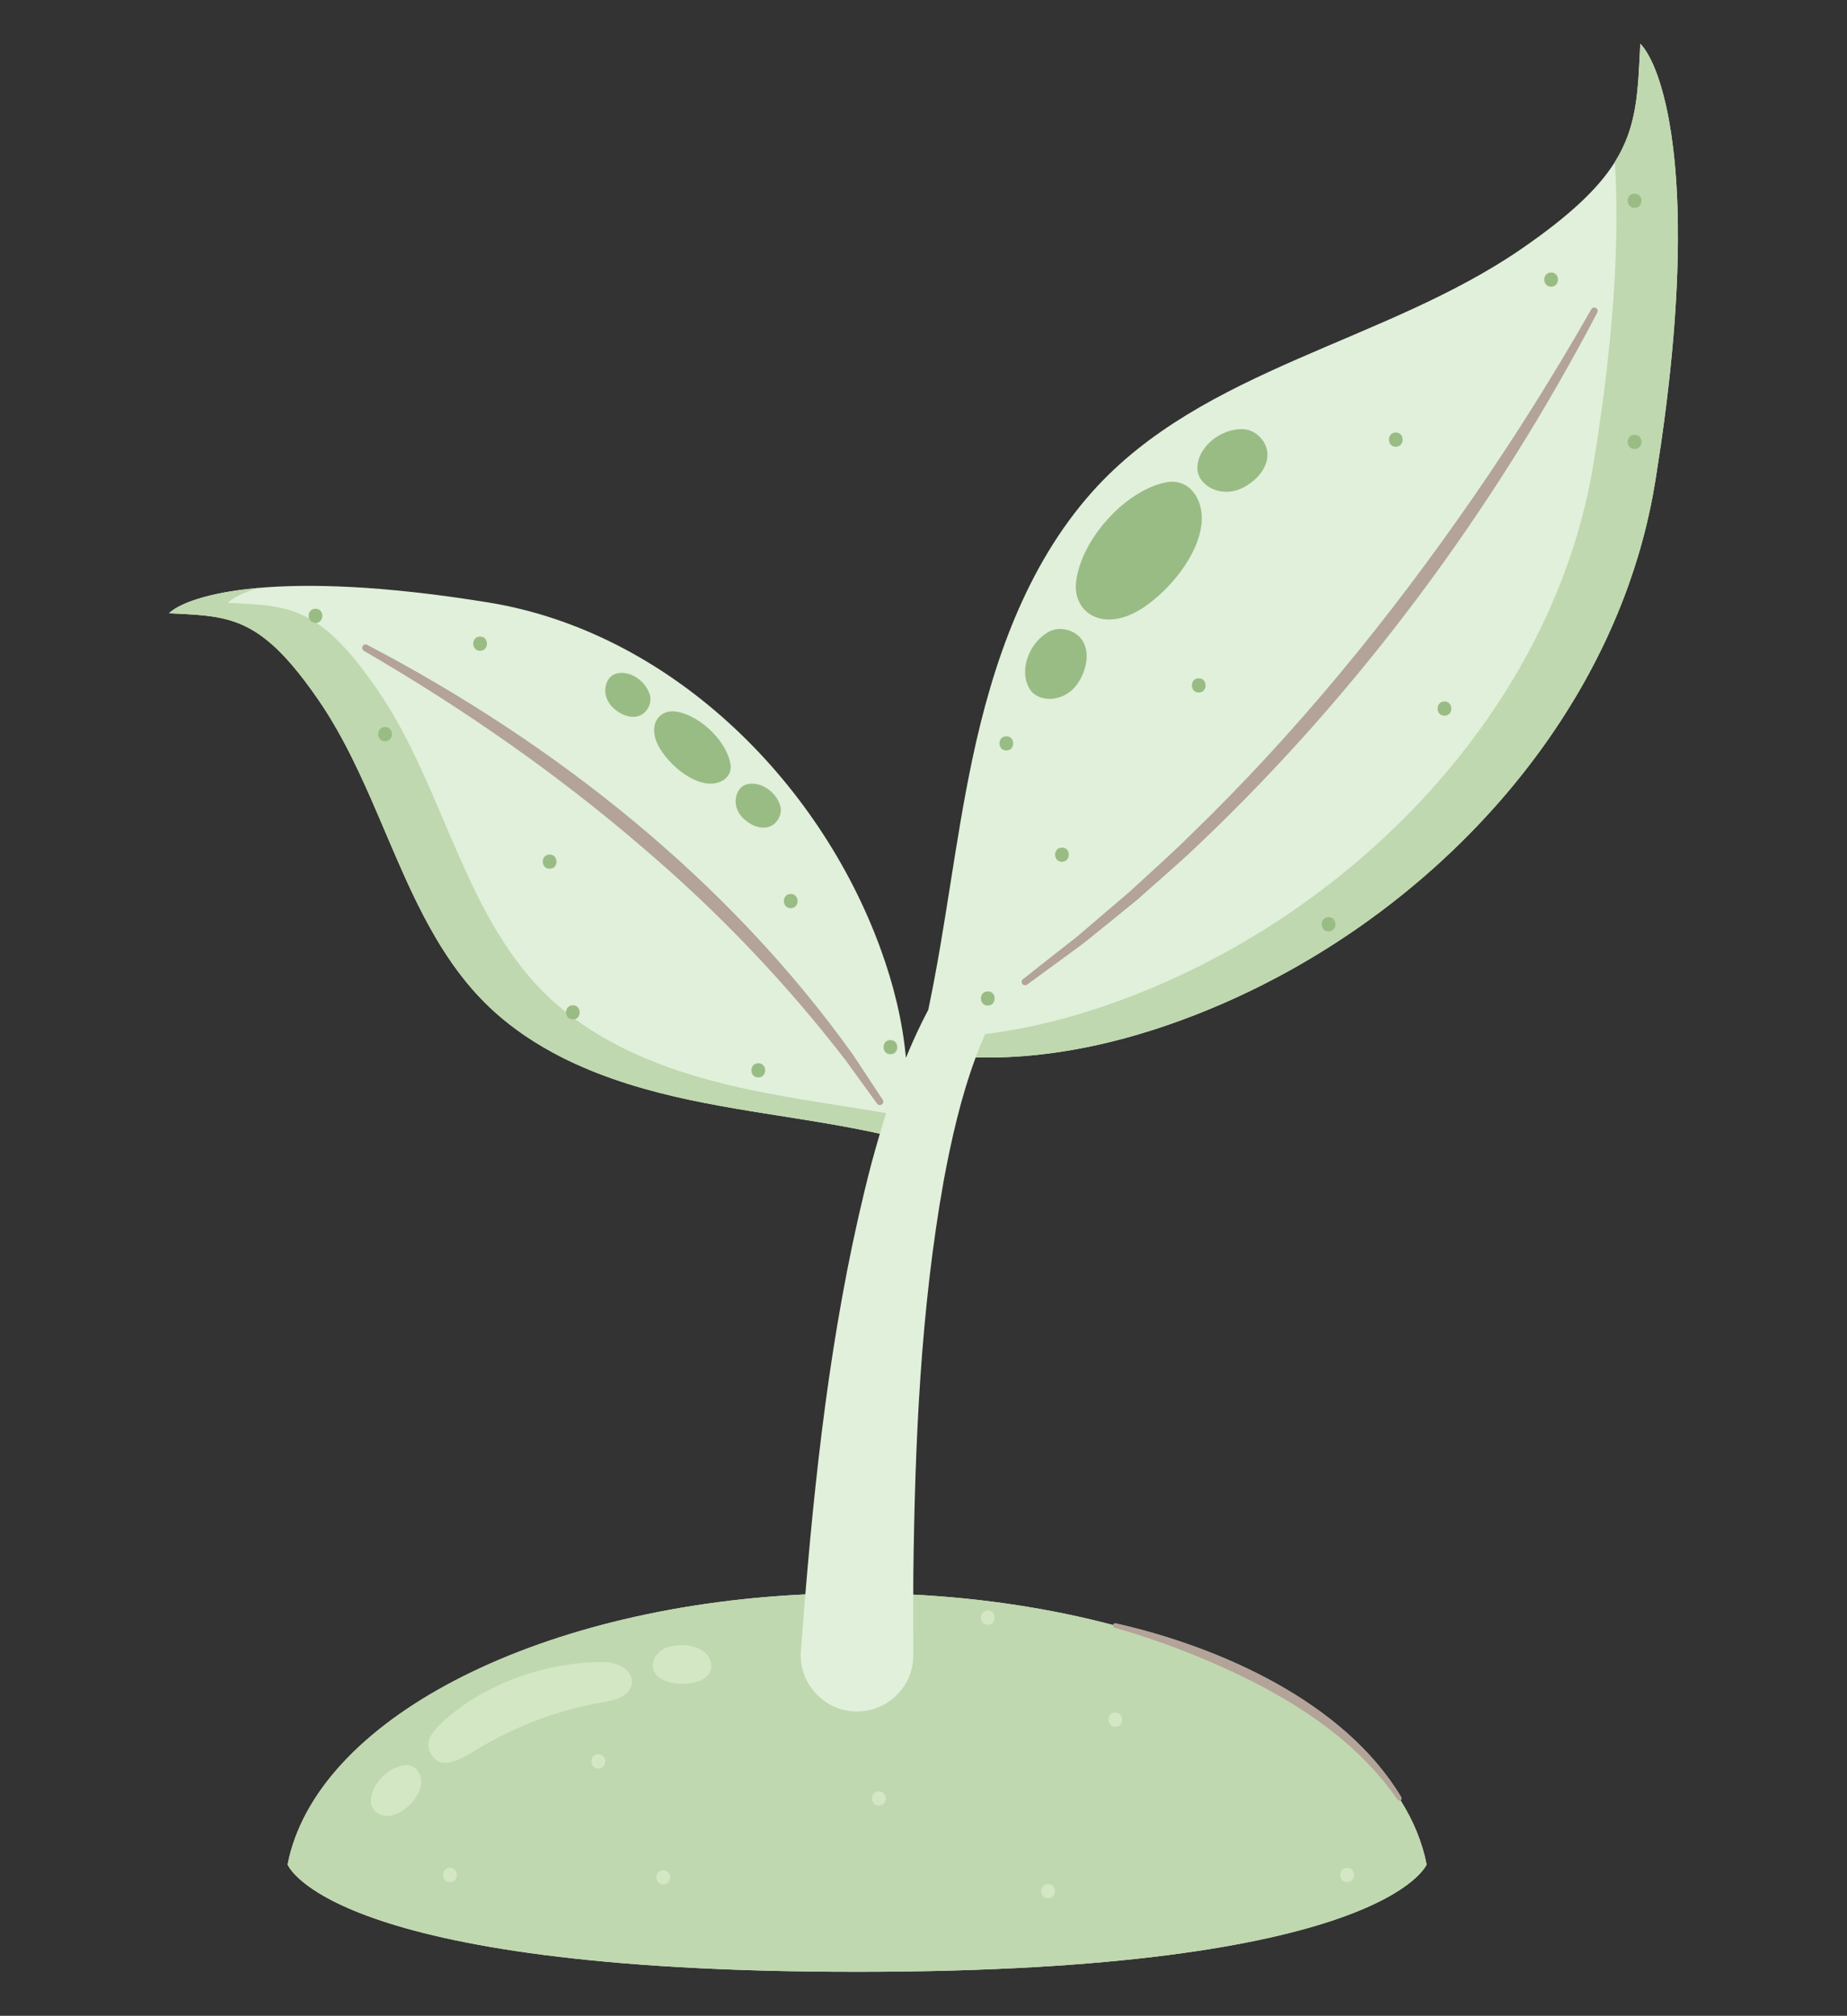 <?xml version="1.0" encoding="utf-8"?>
<!-- Generator: Adobe Illustrator 27.5.0, SVG Export Plug-In . SVG Version: 6.00 Build 0)  -->
<svg version="1.1" id="Capa_1" xmlns="http://www.w3.org/2000/svg" xmlns:xlink="http://www.w3.org/1999/xlink" x="0px" y="0px"
	 viewBox="0 0 2031 2216" style="enable-background:new 0 0 2031 2216;" xml:space="preserve">
<rect x="0" y="0" width="2031" height="2216" fill="#333333" stroke="none"/>
<path style="fill:#E1F0DA;" d="M194.288,674.584c2.064,0.1,4.096,0.2,6.099,0.303c0.668,0.034,1.332,0.069,1.992,0.104
	c0.481,0.026,0.959,0.052,1.437,0.078c3.819,0.209,7.53,0.438,11.151,0.709c6.786,0.509,13.251,1.169,19.497,2.137
	c1.25,0.194,2.49,0.4,3.723,0.62c1.027,0.182,2.048,0.375,3.065,0.578c1.016,0.202,2.027,0.415,3.034,0.639
	c1.611,0.357,3.209,0.744,4.799,1.16c0.795,0.208,1.587,0.425,2.377,0.649l1.183,0.342c1.182,0.348,2.36,0.716,3.533,1.102
	c2.347,0.774,4.678,1.628,7.001,2.571c0.775,0.314,1.548,0.639,2.32,0.973c1.159,0.502,2.316,1.028,3.472,1.577
	c1.156,0.55,2.312,1.124,3.467,1.724c0.77,0.4,1.54,0.811,2.311,1.235c1.156,0.635,2.313,1.297,3.471,1.985
	c0.772,0.46,1.545,0.932,2.318,1.416c0.773,0.485,1.547,0.982,2.323,1.492c0.775,0.511,1.551,1.034,2.329,1.572
	c0.778,0.537,1.556,1.088,2.338,1.652c2.732,1.976,5.485,4.122,8.266,6.454l0.895,0.756c0.896,0.763,1.796,1.545,2.699,2.346
	c0.802,0.713,1.608,1.441,2.416,2.186c0.809,0.744,1.621,1.505,2.435,2.282c1.223,1.166,2.452,2.368,3.69,3.609
	c0.826,0.828,1.655,1.672,2.487,2.534c0.833,0.862,1.671,1.741,2.511,2.638c0.841,0.897,1.686,1.812,2.535,2.745
	c0.849,0.933,1.703,1.884,2.562,2.854c0.428,0.485,0.859,0.975,1.291,1.469c0.862,0.989,1.73,1.995,2.603,3.021
	c8.729,10.261,17.957,22.431,27.93,36.883c1.768,2.562,3.505,5.143,5.214,7.745c1.14,1.734,2.266,3.477,3.38,5.228
	c1.115,1.751,2.217,3.51,3.308,5.277c0.545,0.883,1.088,1.769,1.627,2.656c2.158,3.55,4.271,7.13,6.342,10.737
	c2.071,3.608,4.1,7.244,6.093,10.904c1.495,2.745,2.967,5.504,4.421,8.276c0.485,0.924,0.967,1.849,1.448,2.776
	c0.96,1.854,1.914,3.712,2.857,5.576c0.945,1.864,1.882,3.733,2.811,5.607c5.112,10.306,10.003,20.755,14.757,31.286
	c1.296,2.872,2.583,5.751,3.861,8.634c0.851,1.922,1.7,3.846,2.545,5.773c5.916,13.483,11.673,27.056,17.447,40.592
	c0.412,0.967,0.824,1.934,1.237,2.901c5.777,13.531,11.583,27.017,17.593,40.333c1.288,2.854,2.585,5.7,3.894,8.537
	c1.308,2.836,2.627,5.664,3.96,8.482c0.888,1.879,1.782,3.752,2.683,5.621c0.899,1.869,1.806,3.733,2.719,5.592
	c0.456,0.929,0.914,1.857,1.375,2.784c2.299,4.633,4.643,9.233,7.038,13.791c0.479,0.912,0.96,1.822,1.443,2.731
	c0.966,1.817,1.941,3.628,2.925,5.431c2.459,4.509,4.975,8.975,7.555,13.393c1.032,1.766,2.075,3.526,3.128,5.277
	c1.053,1.751,2.117,3.493,3.192,5.227c4.302,6.936,8.783,13.736,13.478,20.375c1.761,2.489,3.552,4.956,5.375,7.4
	c12.151,16.289,25.713,31.521,41.196,45.333c10.171,9.072,20.892,17.382,32.07,25.006c13.21,9.011,27.055,17.064,41.38,24.288
	c2.203,1.111,4.419,2.203,6.644,3.276c42.288,20.379,88.448,33.836,134.514,43.556c21.82,4.604,43.789,8.472,65.808,12.09
	c1.223,0.201,2.447,0.401,3.67,0.601c1.393,0.227,2.787,0.453,4.181,0.678c2.108,0.341,4.216,0.681,6.325,1.019
	c2.812,0.451,5.625,0.9,8.438,1.347c2.254,0.358,4.509,0.716,6.763,1.073c7.346,1.164,14.695,2.324,22.038,3.498
	c2.448,0.391,4.897,0.784,7.343,1.179c6.118,0.988,12.233,1.989,18.343,3.016c6.109,1.026,12.214,2.077,18.31,3.162
	c5.889,1.048,11.771,2.129,17.645,3.252c7.831,1.497,15.645,3.068,23.439,4.735c1.95,0.417,3.897,0.84,5.842,1.269
	c-3.322,11.289-6.486,22.597-9.561,33.912c-40.315,155.037-59.177,313.542-72.379,472.547
	c-299.411,14.192-538.436,139.213-569.291,296.906c0,0,43.388,117.994,626.233,117.994c579.593,0,626.233-117.994,626.233-117.994
	c-4.773-24.399-14.534-48.016-28.727-70.562c1.001-0.677,1.584-2.006,0.841-3.325c-62.71-104.72-198.89-165.051-313.909-191.124
	c-1.649-0.308-2.626,0.662-2.88,1.824c-67.293-17.82-141.463-29.451-219.844-33.483c0.011-7.36,0.044-14.719,0.116-22.073
	c1.718-144.521,7.924-290.568,33.336-432.699c8.491-45.738,19.063-92.347,35.242-135.835c2.734,0.073,5.468,0.124,8.203,0.151
	c2.735,0.027,5.471,0.031,8.206,0.012c1.517-0.01,3.033-0.028,4.55-0.053c2.297-0.037,4.597-0.09,6.894-0.158
	c1.492-0.044,2.983-0.096,4.476-0.153c1.553-0.06,3.108-0.128,4.66-0.202c2.946-0.141,5.893-0.307,8.837-0.498
	c0.805-0.052,1.611-0.105,2.416-0.161c0.757-0.053,1.515-0.107,2.272-0.163c1.514-0.111,3.029-0.23,4.544-0.354
	c1.514-0.125,3.028-0.255,4.54-0.392c2.271-0.206,4.54-0.427,6.808-0.661c1.513-0.156,3.026-0.319,4.537-0.488
	c3.023-0.338,6.043-0.7,9.064-1.087c2.263-0.29,4.526-0.594,6.788-0.911c1.508-0.212,3.015-0.429,4.522-0.652
	c1.506-0.224,3.013-0.453,4.517-0.688c9.032-1.411,18.039-3.033,27.013-4.852c1.497-0.303,2.99-0.612,4.484-0.926
	c0.748-0.157,1.493-0.315,2.24-0.475c1.493-0.319,2.985-0.645,4.475-0.974c1.491-0.33,2.981-0.666,4.469-1.006
	c0.886-0.203,1.771-0.408,2.656-0.614c1.347-0.314,2.692-0.631,4.035-0.954c1.486-0.356,2.969-0.718,4.453-1.084
	c1.483-0.366,2.964-0.738,4.445-1.114c0.74-0.189,1.479-0.378,2.219-0.569c1.285-0.331,2.568-0.667,3.851-1.006
	c1.672-0.441,3.342-0.889,5.009-1.343c2.949-0.802,5.892-1.625,8.828-2.465c1.469-0.421,2.936-0.846,4.402-1.276
	c5.861-1.719,11.7-3.513,17.513-5.378c9.447-3.03,18.823-6.246,28.118-9.631c5.43-1.977,10.842-4.014,16.236-6.109
	c1.22-0.473,2.439-0.949,3.657-1.429c9.391-3.696,18.727-7.566,28.002-11.61c1.537-0.67,3.073-1.347,4.607-2.027
	c0.741-0.328,1.483-0.658,2.222-0.988c1.664-0.743,3.327-1.49,4.986-2.245c6.872-3.122,13.707-6.338,20.505-9.647
	c2.429-1.182,4.853-2.378,7.271-3.584c0.969-0.483,1.936-0.968,2.904-1.454c5.307-2.671,10.589-5.396,15.845-8.179
	c1.912-1.012,3.82-2.032,5.726-3.059c2.43-1.31,4.855-2.634,7.274-3.968c0.846-0.467,1.691-0.935,2.536-1.405
	c1.473-0.819,2.945-1.64,4.413-2.468c1.886-1.063,3.771-2.134,5.65-3.212c2.473-1.418,4.939-2.849,7.398-4.292
	c0.692-0.406,1.384-0.813,2.076-1.222c1.521-0.897,3.038-1.798,4.553-2.705c3.145-1.883,6.28-3.787,9.402-5.709
	c2.76-1.698,5.509-3.412,8.249-5.142c1.164-0.734,2.327-1.472,3.487-2.212c1.247-0.795,2.493-1.592,3.735-2.394
	c1.824-1.176,3.644-2.36,5.459-3.549c2.724-1.785,5.438-3.585,8.141-5.4c1.802-1.211,3.6-2.427,5.393-3.651
	c1.794-1.224,3.583-2.454,5.367-3.692c1.785-1.237,3.565-2.482,5.341-3.732c0.887-0.625,1.773-1.252,2.659-1.881
	c2.656-1.886,5.302-3.786,7.938-5.702c3.514-2.554,7.009-5.134,10.484-7.739c1.737-1.303,3.47-2.612,5.199-3.928
	c1.062-0.809,2.122-1.621,3.18-2.435c1.524-1.172,3.045-2.348,4.561-3.529c1.889-1.472,3.771-2.953,5.649-4.44
	c1.526-1.21,3.049-2.425,4.569-3.645c1.693-1.361,3.38-2.727,5.062-4.1c4.206-3.432,8.379-6.903,12.518-10.412
	c1.657-1.404,3.306-2.813,4.952-4.229c2.467-2.124,4.922-4.261,7.365-6.412c0.815-0.718,1.626-1.436,2.438-2.156
	c1.623-1.44,3.24-2.886,4.851-4.338c1.612-1.452,3.217-2.91,4.818-4.374c3.201-2.928,6.377-5.879,9.532-8.854
	c1.173-1.107,2.342-2.218,3.509-3.331c1.186-1.131,2.369-2.264,3.547-3.401c1.56-1.504,3.113-3.015,4.66-4.531
	c1.159-1.135,2.313-2.275,3.464-3.417c1.156-1.145,2.309-2.293,3.458-3.445c1.528-1.533,3.051-3.072,4.568-4.616
	c1.518-1.545,3.028-3.094,4.532-4.65c0.752-0.778,1.504-1.557,2.252-2.338c2.247-2.342,4.479-4.697,6.698-7.063
	c0.739-0.789,1.477-1.58,2.214-2.371c2.945-3.166,5.864-6.355,8.757-9.565c1.448-1.605,2.888-3.215,4.321-4.831
	c1.434-1.615,2.86-3.237,4.28-4.863c1.039-1.19,2.074-2.383,3.105-3.579c1.083-1.255,2.164-2.513,3.24-3.775
	c0.7-0.821,1.397-1.644,2.094-2.467c1.393-1.648,2.78-3.3,4.159-4.957c0.689-0.829,1.378-1.659,2.064-2.491
	c1.245-1.509,2.485-3.023,3.719-4.541c0.806-0.991,1.61-1.982,2.41-2.977c0.676-0.839,1.35-1.679,2.023-2.521
	c0.813-1.019,1.625-2.041,2.433-3.064c1.051-1.327,2.094-2.658,3.135-3.991c1.626-2.083,3.241-4.175,4.846-6.273
	c1.805-2.361,3.598-4.732,5.375-7.112c1.288-1.723,2.568-3.451,3.84-5.184c0.903-1.23,1.802-2.464,2.697-3.699
	c1.627-2.244,3.244-4.496,4.846-6.756c1.243-1.752,2.477-3.509,3.705-5.27c4.085-5.863,8.084-11.78,11.999-17.746
	c0.406-0.621,0.813-1.242,1.218-1.863c4.237-6.499,8.37-13.057,12.398-19.673c1.343-2.205,2.674-4.417,3.992-6.635
	c1.094-1.839,2.18-3.682,3.256-5.529c1.616-2.771,3.213-5.552,4.79-8.343c1.842-3.255,3.658-6.524,5.448-9.805
	c1.789-3.281,3.552-6.575,5.29-9.882c1.49-2.834,2.961-5.677,4.411-8.53c0.604-1.189,1.206-2.379,1.802-3.571
	c1.196-2.384,2.377-4.773,3.546-7.169c0.584-1.198,1.164-2.398,1.742-3.599c0.775-1.613,1.542-3.23,2.305-4.849
	c0.6-1.273,1.198-2.547,1.79-3.824c0.449-0.967,0.894-1.934,1.338-2.903c3.551-7.749,6.959-15.559,10.22-23.429
	c1.63-3.934,3.223-7.884,4.779-11.848c1.166-2.973,2.313-5.954,3.437-8.943c0.749-1.993,1.49-3.989,2.22-5.988
	c0.731-2,1.451-4.003,2.164-6.009c1.779-5.016,3.498-10.054,5.155-15.113c1.658-5.059,3.254-10.138,4.789-15.238
	c3.685-12.239,7.01-24.594,9.965-37.057c1.231-5.192,2.397-10.404,3.498-15.633c0.249-1.177,0.491-2.354,0.733-3.532
	c1.687-8.249,3.211-16.542,4.567-24.876c0.417-2.567,0.83-5.122,1.236-7.664c1.825-11.443,3.531-22.639,5.123-33.592
	c1.237-8.52,2.405-16.892,3.504-25.121c0.786-5.877,1.537-11.681,2.256-17.412c0.287-2.292,0.569-4.573,0.846-6.842
	c0.968-7.941,1.87-15.74,2.711-23.398c0.36-3.282,0.709-6.538,1.047-9.769c0.225-2.154,0.446-4.296,0.659-6.427
	c0.108-1.065,0.215-2.128,0.319-3.188c0.21-2.12,0.416-4.228,0.615-6.325c0.101-1.048,0.2-2.094,0.297-3.137
	c0.302-3.219,0.591-6.412,0.87-9.578c0.173-1.961,0.342-3.914,0.506-5.855c0.17-2.03,0.338-4.048,0.5-6.055
	c0.168-2.078,0.331-4.144,0.489-6.199c0.148-1.915,0.291-3.819,0.43-5.712c0.144-1.963,0.282-3.915,0.417-5.856
	c0.067-0.971,0.133-1.939,0.199-2.904c0.13-1.93,0.256-3.849,0.377-5.758c0.118-1.85,0.231-3.69,0.341-5.52
	c0.173-2.889,0.337-5.752,0.49-8.589c0.05-0.927,0.098-1.852,0.146-2.773c0.095-1.844,0.187-3.676,0.275-5.498
	c0.043-0.911,0.085-1.819,0.127-2.725c0.084-1.811,0.163-3.612,0.237-5.401c0.038-0.895,0.074-1.787,0.109-2.677
	c0.107-2.669,0.204-5.314,0.291-7.936c0.029-0.873,0.059-1.745,0.085-2.613c0.056-1.737,0.105-3.464,0.153-5.179
	c0.024-0.858,0.046-1.713,0.069-2.566c0.043-1.705,0.081-3.4,0.117-5.085c0.036-1.684,0.068-3.359,0.095-5.022
	c0.028-1.664,0.052-3.317,0.073-4.96c0.02-1.643,0.036-3.276,0.05-4.898c0.013-1.623,0.023-3.234,0.028-4.837
	c0.02-5.607-0.003-11.089-0.066-16.447c-0.018-1.531-0.041-3.052-0.066-4.563c-0.05-3.021-0.113-6.004-0.19-8.945
	c-0.019-0.735-0.039-1.469-0.06-2.199c-0.041-1.461-0.085-2.912-0.133-4.353c-0.047-1.441-0.098-2.873-0.151-4.294
	c-0.055-1.422-0.111-2.834-0.171-4.236c-0.061-1.402-0.123-2.794-0.189-4.177c-0.131-2.764-0.276-5.492-0.43-8.179
	c-0.039-0.672-0.077-1.341-0.118-2.009c-0.16-2.669-0.333-5.299-0.515-7.891c-0.229-3.24-0.475-6.421-0.735-9.543
	c-0.105-1.249-0.212-2.488-0.321-3.718c-0.274-3.075-0.563-6.091-0.869-9.05c-0.121-1.184-0.245-2.358-0.372-3.523
	c-0.126-1.165-0.254-2.321-0.387-3.468c-0.13-1.146-0.264-2.284-0.4-3.413c-0.608-5.078-1.262-9.973-1.955-14.687
	c-0.154-1.047-0.311-2.086-0.469-3.116c-0.71-4.634-1.458-9.09-2.24-13.37c-0.173-0.951-0.349-1.894-0.525-2.828
	c-0.354-1.868-0.714-3.701-1.079-5.501c-0.183-0.9-0.367-1.792-0.553-2.674c-0.185-0.883-0.373-1.757-0.561-2.623
	c-0.19-0.866-0.379-1.723-0.57-2.573c-1.625-7.219-3.343-13.833-5.121-19.873c-0.208-0.71-0.417-1.413-0.628-2.108
	c-0.527-1.736-1.058-3.423-1.593-5.062c-0.214-0.655-0.429-1.303-0.644-1.943c-0.215-0.64-0.431-1.272-0.648-1.896l-0.324-0.931
	c-0.216-0.617-0.435-1.225-0.651-1.826c-0.436-1.203-0.873-2.375-1.311-3.516c-0.22-0.571-0.439-1.135-0.659-1.69
	c-0.33-0.834-0.659-1.651-0.99-2.451l-0.331-0.795c-0.22-0.526-0.44-1.045-0.661-1.556l-0.476-1.091
	c-4.917-11.156-9.852-18.671-14.183-23.058c-2.614,53.092-3.317,90.798-28.035,130.135l0.005,0.071
	c-17.984,28.587-48.686,58.042-102.098,94.899c-150.025,103.524-351.229,131.508-472.565,267.53
	c-72.453,81.222-109.476,188.082-131.947,294.578c-19.202,91.012-29.082,183.907-48.325,274.827
	c-9.22,17.443-17.311,35.059-24.553,52.799c-3.72-40.716-13.766-81.094-27.776-119.568
	C899.998,855.45,734.568,694.456,537.187,662.333c-233.56-38.011-328.327-7.83-349.855,10.495l-0.022,0.018l-0.489,0.426
	l-0.029,0.025l-0.474,0.435l-0.007,0.006l-0.433,0.417l-0.023,0.021v0c2.153,0.106,4.271,0.207,6.358,0.308
	C192.907,674.517,193.599,674.551,194.288,674.584z"/>
<path style="fill:#BFD8AF;" d="M1004.334,1819.595c-0.027,34.2-27.772,61.903-61.973,61.877
	c-35.918,0.141-64.677-31.075-61.681-66.846c1.556-20.627,3.175-41.253,4.885-61.869
	c-299.411,14.192-538.436,139.213-569.291,296.906c0,0,43.388,117.994,626.233,117.994c579.593,0,626.233-117.994,626.233-117.994
	c-4.773-24.399-14.534-48.016-28.727-70.562c-1.023,0.69-2.481,0.702-3.415-0.672c-53.178-76.903-138.184-123.853-222.927-158.673
	c-28.675-11.576-58.091-21.814-87.832-30.216c-1.484-0.336-2.049-1.811-1.775-3.065c-67.293-17.82-141.463-29.451-219.844-33.483
	C1004.187,1775.195,1004.358,1797.414,1004.334,1819.595z"/>
<path style="fill:#BFD8AF;" d="M1844.991,246.816c-0.018-1.531-0.041-3.052-0.066-4.563c-0.05-3.021-0.113-6.004-0.19-8.945
	c-0.019-0.735-0.039-1.469-0.06-2.199c-0.041-1.461-0.085-2.912-0.133-4.353c-0.047-1.441-0.098-2.873-0.151-4.294
	c-0.055-1.422-0.111-2.834-0.171-4.236c-0.061-1.402-0.123-2.794-0.189-4.177c-0.131-2.764-0.276-5.492-0.43-8.179
	c-0.039-0.672-0.077-1.341-0.118-2.009c-0.16-2.669-0.333-5.299-0.515-7.891c-0.229-3.24-0.475-6.421-0.735-9.543
	c-0.105-1.249-0.212-2.488-0.321-3.718c-0.274-3.075-0.563-6.091-0.869-9.05c-0.121-1.184-0.245-2.358-0.372-3.523
	c-0.126-1.165-0.254-2.321-0.387-3.468c-0.13-1.146-0.264-2.284-0.4-3.413c-0.608-5.078-1.262-9.973-1.955-14.687
	c-0.154-1.047-0.311-2.086-0.469-3.116c-0.71-4.634-1.458-9.09-2.24-13.37c-0.173-0.951-0.349-1.894-0.525-2.828
	c-0.354-1.868-0.714-3.701-1.079-5.501c-0.183-0.9-0.367-1.792-0.553-2.674c-0.185-0.883-0.373-1.757-0.561-2.623
	c-0.19-0.866-0.379-1.723-0.57-2.573c-1.625-7.219-3.343-13.833-5.121-19.873c-0.208-0.71-0.418-1.413-0.628-2.108
	c-0.527-1.736-1.058-3.423-1.593-5.062c-0.214-0.655-0.429-1.303-0.644-1.943c-0.215-0.64-0.431-1.272-0.648-1.896l-0.324-0.931
	c-0.218-0.617-0.435-1.225-0.651-1.826c-0.436-1.203-0.873-2.375-1.311-3.516c-0.22-0.571-0.439-1.135-0.659-1.69
	c-0.33-0.834-0.659-1.651-0.99-2.451l-0.331-0.795c-0.22-0.526-0.44-1.045-0.661-1.556c-5.074-11.757-10.188-19.62-14.659-24.149
	v-0.001c-2.614,53.092-3.317,90.798-28.035,130.135l0.005,0.071c4.945,75.622,0.802,182.755-23.229,330.409
	c-44.093,270.933-265.078,498.006-523.009,591.924c-47.148,17.168-96.379,29.987-146.163,36.169l-0.019,0.041
	c-3.691,8.372-7.128,16.9-10.347,25.551c5.468,0.147,10.939,0.201,16.409,0.164c1.517-0.01,3.033-0.028,4.55-0.053
	c2.297-0.037,4.597-0.09,6.894-0.158c1.492-0.044,2.983-0.096,4.476-0.153c1.553-0.06,3.108-0.128,4.66-0.202
	c2.946-0.141,5.893-0.307,8.837-0.498c0.805-0.052,1.611-0.105,2.416-0.161c0.757-0.053,1.515-0.107,2.272-0.163
	c1.514-0.111,3.029-0.23,4.544-0.354c1.514-0.125,3.028-0.255,4.54-0.392c2.271-0.206,4.54-0.427,6.808-0.661
	c1.513-0.156,3.026-0.319,4.537-0.488c3.023-0.338,6.043-0.7,9.064-1.087c2.263-0.29,4.526-0.594,6.788-0.911
	c1.508-0.212,3.015-0.429,4.522-0.652c1.506-0.224,3.013-0.453,4.517-0.688c9.032-1.411,18.039-3.033,27.013-4.852
	c1.497-0.303,2.99-0.612,4.484-0.926c0.748-0.157,1.493-0.315,2.24-0.475c1.493-0.319,2.985-0.645,4.475-0.974
	c1.491-0.33,2.981-0.666,4.469-1.006c0.886-0.203,1.771-0.408,2.656-0.614c1.347-0.314,2.692-0.631,4.035-0.954
	c1.486-0.356,2.969-0.718,4.453-1.084c1.483-0.366,2.964-0.738,4.445-1.114c0.74-0.189,1.479-0.378,2.219-0.569
	c1.285-0.331,2.568-0.667,3.851-1.006c1.672-0.441,3.342-0.889,5.009-1.343c2.949-0.802,5.892-1.625,8.828-2.465
	c1.469-0.421,2.936-0.846,4.402-1.276c5.861-1.719,11.7-3.513,17.513-5.378c9.447-3.03,18.823-6.246,28.118-9.631
	c5.43-1.977,10.842-4.014,16.236-6.109c1.22-0.473,2.439-0.949,3.657-1.429c9.391-3.696,18.727-7.566,28.002-11.61
	c1.537-0.67,3.073-1.347,4.607-2.027c0.741-0.328,1.483-0.658,2.222-0.988c1.664-0.743,3.327-1.49,4.986-2.245
	c6.872-3.122,13.707-6.338,20.505-9.647c2.429-1.182,4.853-2.378,7.271-3.584c0.969-0.483,1.936-0.968,2.904-1.454
	c5.307-2.671,10.589-5.396,15.845-8.179c1.912-1.012,3.82-2.032,5.726-3.059c2.43-1.31,4.855-2.634,7.274-3.968
	c0.846-0.467,1.691-0.935,2.536-1.405c1.473-0.819,2.945-1.64,4.413-2.468c1.886-1.063,3.771-2.134,5.65-3.212
	c2.473-1.418,4.939-2.849,7.398-4.292c0.692-0.406,1.384-0.813,2.076-1.222c1.521-0.897,3.038-1.798,4.553-2.705
	c3.145-1.883,6.28-3.787,9.402-5.709c2.76-1.698,5.509-3.412,8.249-5.142c1.164-0.734,2.327-1.472,3.487-2.212
	c1.247-0.795,2.493-1.592,3.735-2.394c1.824-1.176,3.644-2.36,5.459-3.549c2.724-1.785,5.438-3.585,8.141-5.4
	c1.802-1.211,3.6-2.427,5.393-3.651c1.794-1.224,3.583-2.454,5.367-3.692c1.785-1.237,3.565-2.482,5.341-3.732
	c0.887-0.625,1.773-1.252,2.659-1.881c2.656-1.886,5.302-3.786,7.938-5.702c3.514-2.554,7.009-5.134,10.484-7.739
	c1.737-1.303,3.47-2.612,5.199-3.928c1.062-0.809,2.122-1.621,3.18-2.435c1.524-1.172,3.045-2.348,4.561-3.529
	c1.889-1.472,3.771-2.953,5.649-4.44c1.526-1.21,3.049-2.425,4.569-3.645c1.693-1.361,3.38-2.727,5.062-4.1
	c4.206-3.432,8.379-6.903,12.518-10.412c1.657-1.404,3.306-2.813,4.952-4.229c2.467-2.124,4.922-4.261,7.365-6.412
	c0.815-0.718,1.626-1.436,2.438-2.156c1.623-1.44,3.24-2.886,4.851-4.338c1.612-1.452,3.217-2.91,4.818-4.374
	c3.201-2.928,6.377-5.879,9.532-8.854c1.173-1.107,2.342-2.218,3.509-3.331c1.186-1.131,2.369-2.264,3.547-3.401
	c1.56-1.504,3.113-3.015,4.66-4.531c1.159-1.135,2.313-2.275,3.464-3.417c1.156-1.145,2.309-2.293,3.458-3.445
	c1.528-1.533,3.051-3.072,4.568-4.616c1.518-1.545,3.028-3.094,4.532-4.65c0.752-0.778,1.504-1.557,2.252-2.338
	c2.247-2.342,4.479-4.697,6.698-7.063c0.739-0.789,1.477-1.58,2.214-2.371c2.945-3.166,5.864-6.355,8.757-9.565
	c1.448-1.605,2.888-3.215,4.321-4.831c1.434-1.615,2.86-3.237,4.28-4.863c1.039-1.19,2.074-2.383,3.105-3.579
	c1.083-1.255,2.164-2.513,3.24-3.775c0.7-0.821,1.397-1.644,2.094-2.467c1.393-1.648,2.78-3.3,4.159-4.957
	c0.689-0.829,1.378-1.659,2.064-2.491c1.245-1.509,2.485-3.023,3.719-4.541c0.806-0.991,1.61-1.982,2.41-2.977
	c0.676-0.839,1.35-1.679,2.023-2.521c0.813-1.019,1.625-2.041,2.433-3.064c1.051-1.327,2.094-2.658,3.135-3.991
	c1.626-2.083,3.241-4.175,4.846-6.273c1.805-2.361,3.598-4.732,5.375-7.112c1.288-1.723,2.568-3.451,3.84-5.184
	c0.903-1.23,1.802-2.464,2.697-3.699c1.627-2.244,3.244-4.496,4.846-6.756c1.243-1.752,2.477-3.509,3.705-5.27
	c4.085-5.863,8.084-11.78,11.999-17.746c0.406-0.621,0.813-1.242,1.218-1.863c5.649-8.665,11.115-17.435,16.39-26.308
	c1.094-1.839,2.18-3.682,3.256-5.529c1.616-2.771,3.213-5.552,4.79-8.343c3.683-6.511,7.263-13.074,10.738-19.688
	c1.49-2.834,2.961-5.677,4.411-8.53c2.418-4.755,4.781-9.534,7.09-14.338c0.775-1.613,1.542-3.23,2.305-4.849
	c0.6-1.273,1.198-2.547,1.79-3.824c0.449-0.967,0.894-1.934,1.338-2.903c3.551-7.749,6.959-15.559,10.22-23.429
	c1.63-3.934,3.223-7.884,4.779-11.848c1.166-2.973,2.313-5.954,3.437-8.943c0.749-1.993,1.49-3.989,2.22-5.988
	c0.731-2,1.451-4.003,2.164-6.009c1.779-5.016,3.498-10.054,5.155-15.113c1.658-5.059,3.254-10.138,4.789-15.238
	c3.685-12.239,7.01-24.594,9.965-37.057c1.231-5.192,2.397-10.404,3.498-15.633c1.981-9.413,3.749-18.883,5.3-28.408
	c0.417-2.567,0.83-5.122,1.236-7.664c1.825-11.443,3.531-22.639,5.123-33.592c1.237-8.52,2.405-16.892,3.504-25.121
	c0.786-5.877,1.537-11.681,2.256-17.412c0.287-2.292,0.569-4.573,0.846-6.842c0.968-7.941,1.87-15.74,2.711-23.398
	c0.36-3.282,0.709-6.538,1.047-9.769c0.225-2.154,0.446-4.296,0.659-6.427c0.108-1.065,0.215-2.128,0.319-3.188
	c0.21-2.12,0.416-4.228,0.615-6.325c0.101-1.048,0.2-2.094,0.297-3.137c0.302-3.219,0.591-6.412,0.87-9.578
	c0.173-1.961,0.342-3.914,0.506-5.855c0.17-2.03,0.338-4.048,0.5-6.055c0.168-2.078,0.331-4.144,0.489-6.199
	c0.148-1.915,0.291-3.819,0.43-5.712c0.144-1.963,0.282-3.915,0.417-5.856c0.067-0.971,0.133-1.939,0.199-2.904
	c0.13-1.93,0.256-3.849,0.377-5.758c0.118-1.85,0.231-3.69,0.341-5.52c0.173-2.889,0.337-5.752,0.49-8.589
	c0.05-0.927,0.098-1.852,0.146-2.773c0.095-1.844,0.187-3.676,0.275-5.498c0.043-0.911,0.085-1.819,0.127-2.725
	c0.084-1.811,0.163-3.612,0.237-5.401c0.15-3.58,0.284-7.117,0.401-10.612c0.029-0.873,0.059-1.745,0.085-2.613
	c0.056-1.737,0.105-3.464,0.153-5.179c0.024-0.858,0.046-1.713,0.069-2.566c0.043-1.705,0.081-3.4,0.117-5.085
	c0.036-1.684,0.068-3.359,0.095-5.022c0.028-1.664,0.052-3.317,0.073-4.96c0.02-1.643,0.036-3.276,0.05-4.898
	c0.013-1.623,0.023-3.234,0.028-4.837C1845.078,257.656,1845.055,252.175,1844.991,246.816z"/>
<path style="fill:#B3A398;" d="M1129.457,1082.403c9.832-7.253,52.446-38.28,61.616-45.144
	c17.085-13.646,42.423-34.218,59.388-48.088c20.904-18.823,48.056-41.817,68.195-61.319
	c177.125-168.265,324.449-368.115,437.784-584.281c0.907-1.779,0.267-3.983-1.485-4.981c-1.806-1.028-4.102-0.399-5.13,1.406
	c-40.17,70.473-83.219,139.251-129.282,205.923c-92.086,133.184-194.885,259.398-311.417,371.966
	c-19.675,19.765-46.13,43.012-66.599,62.146c-16.691,14.059-41.248,35.197-57.766,49.293c-8.443,6.529-50.114,39.492-59.71,46.987
	c-1.688,1.215-2.085,3.587-0.845,5.279C1125.432,1083.264,1127.782,1083.628,1129.457,1082.403z"/>
<path style="fill:#BFD8AF;" d="M974.399,1223.704c-50.103-8.604-100.617-15.299-150.364-25.795
	c-67.905-14.328-136.012-36.777-191.623-77.545c-0.759,0.243-1.603,0.377-2.533,0.377c-5.154,0-7.665-4.09-7.546-8.086
	c-4.39-3.499-8.697-7.118-12.906-10.873c-99.095-88.396-119.482-234.98-194.903-344.276c-25.76-37.331-46.558-59.433-66.595-72.737
	l-1.011,0.057c-3.8,0-6.163-2.223-7.095-4.993c-26.721-14.816-53.098-15.346-89.292-17.129c5.006-4.941,15.657-10.958,33.274-16.317
	c-56.213,5.031-85.639,17.226-96.472,26.44l-0.022,0.018l-0.489,0.426l-0.029,0.025l-0.474,0.435l-0.007,0.006l-0.433,0.417
	l-0.023,0.021c5.742,0.283,11.236,0.534,16.524,0.816c0.481,0.026,0.959,0.052,1.437,0.078c3.819,0.209,7.53,0.438,11.151,0.709
	c6.786,0.509,13.251,1.169,19.497,2.137c1.25,0.194,2.49,0.4,3.723,0.62c2.053,0.365,4.085,0.77,6.099,1.217
	c1.611,0.357,3.209,0.744,4.799,1.16c0.795,0.208,1.587,0.425,2.377,0.649l1.183,0.342c1.182,0.348,2.36,0.716,3.533,1.102
	c2.347,0.774,4.678,1.628,7.001,2.571c0.775,0.314,1.548,0.639,2.32,0.973c1.159,0.502,2.316,1.028,3.472,1.577
	c1.156,0.55,2.312,1.124,3.467,1.724c0.77,0.4,1.54,0.811,2.311,1.235c1.156,0.635,2.313,1.297,3.471,1.985
	c0.772,0.46,1.545,0.932,2.318,1.416c0.773,0.485,1.547,0.982,2.323,1.492c0.775,0.511,1.551,1.034,2.329,1.572
	c0.778,0.537,1.556,1.088,2.338,1.652c2.732,1.976,5.485,4.122,8.266,6.454c1.192,0.999,2.389,2.033,3.594,3.102
	c0.802,0.713,1.608,1.441,2.416,2.186c0.809,0.744,1.621,1.505,2.435,2.282c1.223,1.166,2.452,2.368,3.69,3.609
	c0.826,0.828,1.655,1.672,2.487,2.534c0.833,0.862,1.671,1.741,2.511,2.638c0.841,0.897,1.686,1.812,2.535,2.745
	c0.849,0.933,1.703,1.884,2.562,2.854c0.428,0.485,0.859,0.975,1.291,1.469c0.862,0.989,1.73,1.995,2.603,3.021
	c8.729,10.261,17.957,22.431,27.93,36.883c1.768,2.562,3.505,5.143,5.214,7.745c1.14,1.734,2.266,3.477,3.38,5.228
	c1.115,1.751,2.217,3.51,3.308,5.277c0.545,0.883,1.088,1.769,1.627,2.656c2.158,3.55,4.271,7.13,6.342,10.737
	c2.071,3.608,4.1,7.244,6.093,10.904c1.495,2.745,2.967,5.504,4.421,8.276c0.485,0.924,0.967,1.849,1.448,2.776
	c1.922,3.707,3.81,7.435,5.669,11.183c5.112,10.306,10.003,20.755,14.757,31.286c1.296,2.872,2.583,5.751,3.861,8.634
	c0.851,1.922,1.7,3.846,2.545,5.773c5.916,13.483,11.673,27.056,17.447,40.592c0.412,0.967,0.824,1.934,1.237,2.901
	c5.777,13.531,11.583,27.017,17.593,40.333c1.288,2.854,2.586,5.7,3.894,8.537c1.308,2.836,2.627,5.664,3.96,8.482
	c0.888,1.879,1.782,3.752,2.683,5.621c0.899,1.869,1.806,3.733,2.719,5.592c0.456,0.929,0.914,1.857,1.375,2.784
	c2.299,4.633,4.643,9.233,7.038,13.791c0.479,0.912,0.96,1.822,1.443,2.731c0.966,1.817,1.941,3.628,2.925,5.431
	c2.459,4.509,4.975,8.975,7.555,13.393c1.032,1.766,2.075,3.526,3.128,5.277c1.053,1.751,2.117,3.493,3.192,5.227
	c4.302,6.936,8.783,13.736,13.478,20.375c1.761,2.489,3.552,4.956,5.375,7.4c12.151,16.289,25.713,31.521,41.196,45.333
	c10.171,9.072,20.892,17.382,32.07,25.006c13.21,9.011,27.055,17.064,41.38,24.288c2.203,1.111,4.419,2.203,6.644,3.276
	c42.288,20.379,88.448,33.836,134.514,43.556c21.82,4.604,43.789,8.472,65.808,12.09c1.223,0.201,2.447,0.401,3.67,0.601
	c1.393,0.227,2.787,0.453,4.181,0.678c2.108,0.341,4.216,0.681,6.325,1.019c2.812,0.451,5.625,0.9,8.438,1.347
	c2.254,0.358,4.509,0.716,6.763,1.073c7.346,1.164,14.695,2.324,22.038,3.498c2.448,0.391,4.897,0.784,7.343,1.179
	c6.118,0.988,12.233,1.989,18.343,3.016c6.109,1.026,12.214,2.077,18.31,3.162c15.705,2.795,31.358,5.822,46.926,9.256
	C969.727,1238.757,972.017,1231.224,974.399,1223.704z"/>
<path style="fill:#B3A398;" d="M937.72,1159.144C800.823,967.82,611.167,817.557,403.709,708.855
	c-1.764-0.889-3.948-0.263-4.952,1.469c-1.043,1.797-0.431,4.099,1.366,5.14c109.341,63.525,213.659,135.955,309.316,218.635
	c81.003,69.155,155.067,146.675,220.094,231.032c4.81,6.78,29.272,40.271,34.81,47.97c1.135,1.731,3.476,2.243,5.224,1.088
	c1.733-1.142,2.212-3.472,1.069-5.204C965.358,1201.059,942.726,1166.521,937.72,1159.144z"/>
<path style="fill:#99BC85;" d="M777.268,861.252c14.644,1.867,28.257-6.69,26.007-21.108c-1.793-11.492-9.042-23.918-19.005-34.345
	c-11.265-11.791-25.999-21.023-40.231-23.452c-11.474-1.958-20.614,3.671-23.669,13.06c-2.852,8.767,0.032,19.051,5.477,27.836
	C736.066,839.729,756.983,858.666,777.268,861.252z"/>
<path style="fill:#99BC85;" d="M703.471,786.667c7.896-3.218,13.971-13.524,11.019-23.071c-2.353-7.61-7.678-14.19-14.177-18.507
	c-7.348-4.882-16.199-6.87-23.949-4.179c-6.249,2.169-10.341,9.006-10.785,16.627c-0.415,7.115,2.361,13.528,6.293,18.081
	C679.25,784.16,692.531,791.125,703.471,786.667z"/>
<path style="fill:#99BC85;" d="M846.864,908.47c7.896-3.218,13.97-13.524,11.019-23.071c-2.353-7.61-7.678-14.19-14.176-18.507
	c-7.349-4.882-16.2-6.87-23.949-4.179c-6.25,2.169-10.342,9.006-10.786,16.626c-0.413,7.115,2.362,13.528,6.294,18.081
	C822.643,905.963,835.924,912.928,846.864,908.47z"/>
<path style="fill:#99BC85;" d="M1207.841,679.447c15.678,4.568,33.726-1.102,48.979-11.223
	c28.624-18.994,61.001-57.063,64.467-93.118c2.501-26.027-13.394-49.658-38.795-44.885c-20.246,3.805-41.848,17.322-59.76,35.529
	c-20.255,20.591-35.792,47.182-39.312,72.51C1180.583,658.682,1191.05,674.554,1207.841,679.447z"/>
<path style="fill:#99BC85;" d="M1335.395,538.302c9.894,3.779,20.223,2.725,28.436-0.802c15.413-6.619,31.239-22.307,29.832-39.803
	c-1.017-12.63-12.889-25.859-27.738-25.961c-11.835-0.081-23.545,4.509-32.577,11.778c-10.213,8.22-17.001,19.865-16.666,32.05
	C1316.951,525.39,1324.8,534.254,1335.395,538.302z"/>
<path style="fill:#99BC85;" d="M1160.146,767.775c10.439-1.793,18.786-7.967,24.053-15.188c9.884-13.552,15.5-35.117,5.367-49.451
	c-7.313-10.347-24.272-15.673-37.097-8.19c-10.222,5.965-17.956,15.885-22.018,26.742c-4.595,12.278-4.496,25.756,2.004,36.069
	C1137.696,766.071,1148.968,769.696,1160.146,767.775z"/>
<path style="fill:#D4E7C5;" d="M665.791,1827.184c-63.075-0.946-133.677,23.331-180.123,66.751
	c-3.687,3.447-7.079,7.207-9.968,11.351c-4.019,5.764-6.169,11.946-3.607,18.727c10.83,28.653,40.756,5.615,58.097-4.34
	c27.786-15.95,57.308-28.989,88.032-38.133c15.128-4.502,30.421-7.661,45.935-10.449c12.239-2.199,29.487-6.33,30.676-21.4
	C695.961,1835.409,677.603,1827.36,665.791,1827.184z"/>
<path style="fill:#D4E7C5;" d="M445.438,1940.491c-8.343,0.846-16.913,5.359-23.772,11.774
	c-7.758,7.255-13.329,16.942-13.913,26.507c-0.471,7.712,4.469,14.086,11.67,16.457c6.725,2.214,14.081,0.59,20.113-2.817
	c11.316-6.394,23.536-19.958,23.721-33.62C463.39,1948.929,455.904,1939.43,445.438,1940.491z"/>
<path style="fill:#D4E7C5;" d="M732.488,1811.539c-8.808,3.39-16.638,12.856-14.221,22.774
	c2.714,11.126,15.827,16.161,29.338,16.669c11.232,0.423,22.74-2.283,28.778-7.218c5.982-4.891,7.309-12.844,4.159-19.743
	C772.956,1807.4,747.445,1805.783,732.488,1811.539z"/>
<path style="fill:#D4E7C5;" d="M1152.466,2086.89c10.058,0,10.076-15.634,0-15.634
	C1142.407,2071.256,1142.391,2086.89,1152.466,2086.89z"/>
<path style="fill:#D4E7C5;" d="M1226.394,1898.249c10.058,0,10.075-15.633,0-15.633
	C1216.335,1882.615,1216.318,1898.249,1226.394,1898.249z"/>
<path style="fill:#D4E7C5;" d="M729.299,2055.961c-10.06,0-10.076,15.633,0,15.633
	C739.357,2071.594,739.374,2055.961,729.299,2055.961z"/>
<path style="fill:#D4E7C5;" d="M657.921,1928.501c-10.06,0-10.076,15.633,0,15.633
	C667.98,1944.135,667.996,1928.501,657.921,1928.501z"/>
<path style="fill:#D4E7C5;" d="M966.375,1969.288c-10.06,0-10.076,15.633,0,15.633
	C976.434,1984.921,976.45,1969.288,966.375,1969.288z"/>
<path style="fill:#D4E7C5;" d="M1481.314,2069.045c10.06,0,10.075-15.633,0-15.633
	C1471.255,2053.412,1471.238,2069.045,1481.314,2069.045z"/>
<path style="fill:#D4E7C5;" d="M494.771,2053.412c-10.059,0-10.076,15.633,0,15.633
	C504.83,2069.045,504.847,2053.412,494.771,2053.412z"/>
<path style="fill:#D4E7C5;" d="M1086.187,1786.083c10.06,0,10.076-15.633,0-15.633
	C1076.127,1770.45,1076.112,1786.083,1086.187,1786.083z"/>
<path style="fill:#99BC85;" d="M1318.165,745.669c-10.06,0-10.076,15.633,0,15.633
	C1328.224,761.302,1328.241,745.669,1318.165,745.669z"/>
<path style="fill:#99BC85;" d="M1534.847,491.087c10.06,0,10.076-15.633,0-15.633
	C1524.788,475.453,1524.771,491.087,1534.847,491.087z"/>
<path style="fill:#99BC85;" d="M1588.38,771.161c-10.058,0-10.075,15.633,0,15.633
	C1598.439,786.795,1598.456,771.161,1588.38,771.161z"/>
<path style="fill:#99BC85;" d="M1705.644,315.191c10.06,0,10.076-15.633,0-15.633
	C1695.584,299.558,1695.569,315.191,1705.644,315.191z"/>
<path style="fill:#99BC85;" d="M1797.416,478.003c-10.06,0-10.076,15.633,0,15.633
	C1807.475,493.636,1807.492,478.003,1797.416,478.003z"/>
<path style="fill:#99BC85;" d="M1460.92,1008.237c-10.059,0-10.076,15.633,0,15.633
	C1470.98,1023.87,1470.996,1008.237,1460.92,1008.237z"/>
<path style="fill:#99BC85;" d="M1167.761,947.394c10.06,0,10.076-15.633,0-15.633
	C1157.702,931.761,1157.685,947.394,1167.761,947.394z"/>
<path style="fill:#99BC85;" d="M1086.187,1105.445c10.06,0,10.076-15.633,0-15.633
	C1076.127,1089.812,1076.112,1105.445,1086.187,1105.445z"/>
<path style="fill:#99BC85;" d="M833.816,1168.838c-10.059,0-10.076,15.633,0,15.633
	C843.874,1184.471,843.892,1168.838,833.816,1168.838z"/>
<path style="fill:#99BC85;" d="M604.387,939.409c-10.06,0-10.076,15.633,0,15.633C614.446,955.042,614.463,939.409,604.387,939.409z
	"/>
<path style="fill:#99BC85;" d="M629.879,1120.741c0.93,0,1.774-0.135,2.533-0.377c7.443-2.382,6.61-15.256-2.533-15.256
	c-4.915,0-7.43,3.731-7.546,7.548C622.214,1116.651,624.725,1120.741,629.879,1120.741z"/>
<path style="fill:#99BC85;" d="M423.393,799.202c-10.059,0-10.076,15.633,0,15.633C433.453,814.836,433.469,799.202,423.393,799.202
	z"/>
<path style="fill:#99BC85;" d="M527.911,715.417c10.059,0,10.076-15.633,0-15.633C517.852,699.783,517.835,715.417,527.911,715.417z
	"/>
<path style="fill:#99BC85;" d="M869.504,998.379c10.058,0,10.076-15.633,0-15.633C859.445,982.745,859.429,998.379,869.504,998.379z
	"/>
<path style="fill:#99BC85;" d="M979.121,1143.345c-10.06,0-10.076,15.633,0,15.633
	C989.18,1158.979,989.196,1143.345,979.121,1143.345z"/>
<path style="fill:#99BC85;" d="M346.917,684.826l1.011-0.057c9.036-1.014,8.714-15.577-1.011-15.577
	c-6.266,0-8.635,6.066-7.095,10.641C340.754,682.603,343.117,684.826,346.917,684.826z"/>
<path style="fill:#99BC85;" d="M1797.416,212.885c-10.06,0-10.076,15.633,0,15.633
	C1807.475,228.518,1807.492,212.885,1797.416,212.885z"/>
<path style="fill:#99BC85;" d="M1106.58,825.032c10.059,0,10.076-15.633,0-15.633
	C1096.521,809.399,1096.504,825.032,1106.58,825.032z"/>
<path style="fill:#B3A398;" d="M1225.841,1789.542c29.741,8.401,59.156,18.64,87.832,30.216
	c84.743,34.82,169.749,81.77,222.927,158.673c0.934,1.374,2.392,1.362,3.415,0.672c1.001-0.677,1.584-2.006,0.841-3.325
	c-62.71-104.72-198.89-165.051-313.909-191.124c-1.649-0.308-2.626,0.662-2.88,1.824
	C1223.791,1787.73,1224.357,1789.206,1225.841,1789.542z"/>
</svg>
